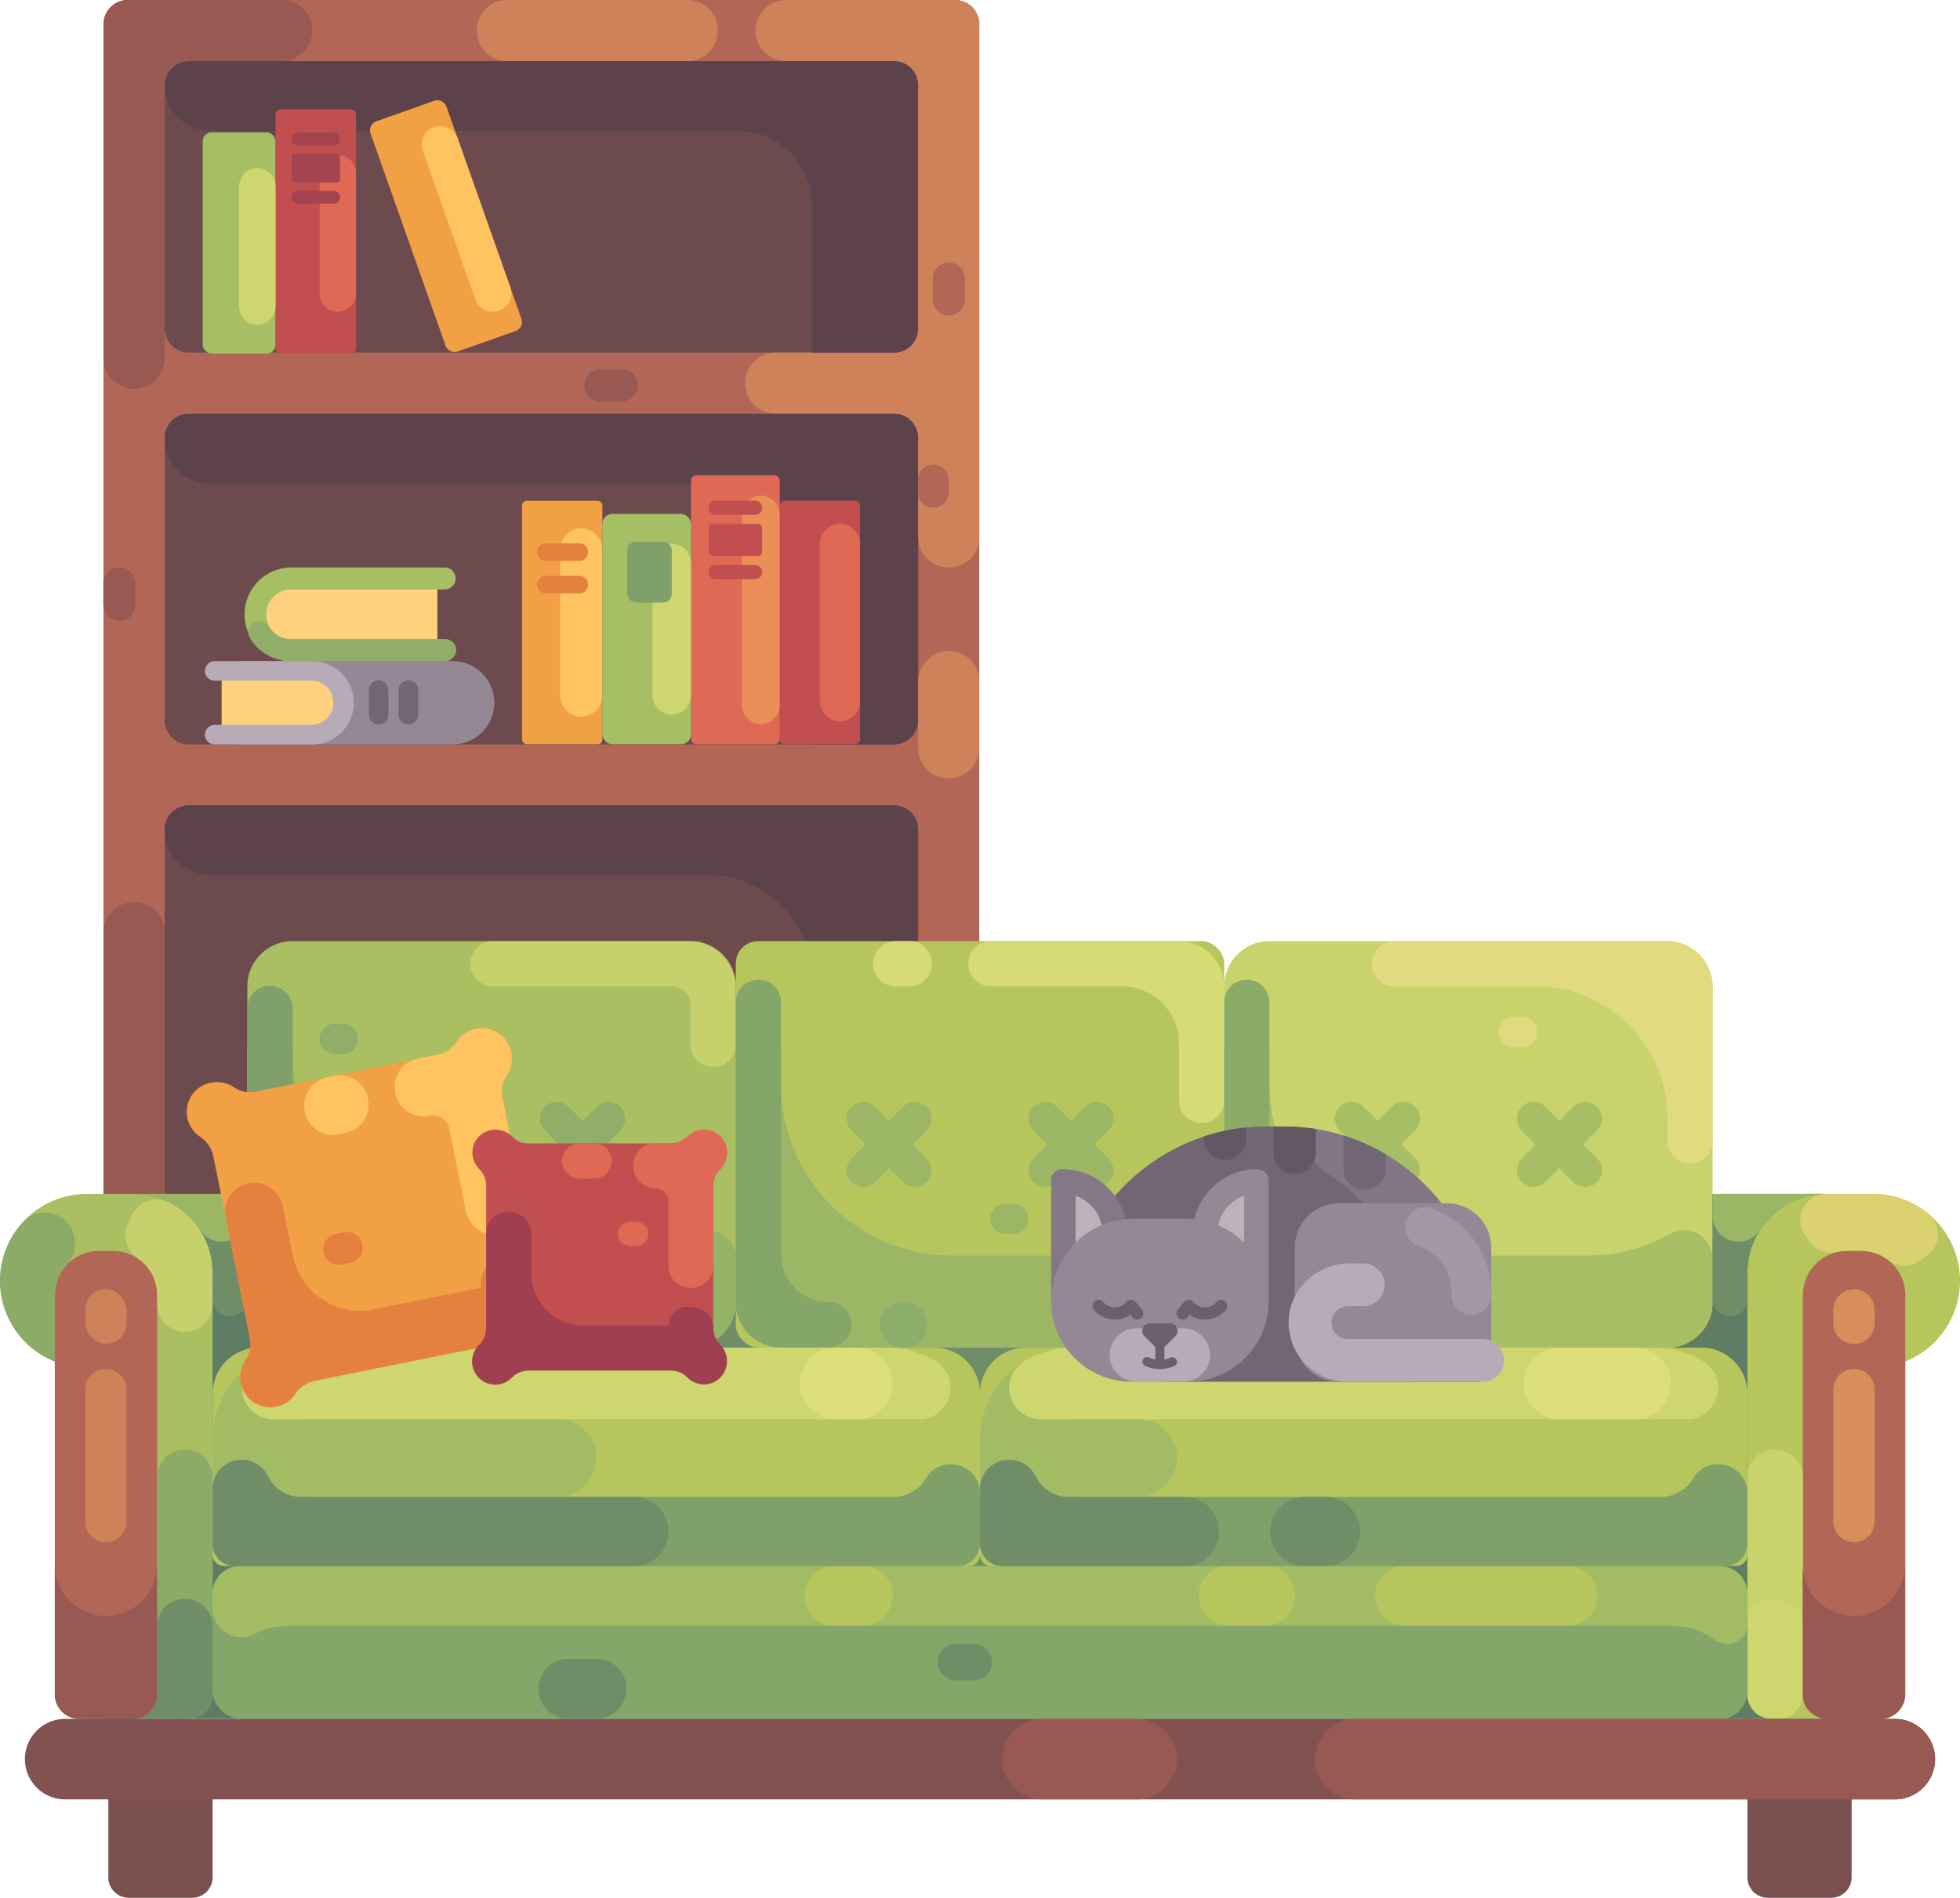 <svg id="Layer_1" data-name="Layer 1" xmlns="http://www.w3.org/2000/svg" viewBox="0 0 611.05 591.67"><title>sofa</title><rect x="43.68" y="10.92" width="250.58" height="382.37" style="fill:#6d4a4e"/><path d="M297.75,0H39.82a7.55,7.55,0,0,0-7.55,7.54V400.09a7.55,7.55,0,0,0,7.55,7.55H297.75a7.55,7.55,0,0,0,7.55-7.55V7.55A7.55,7.55,0,0,0,297.75,0ZM51.34,381V258.68a7.54,7.54,0,0,1,7.55-7.54H278.7a7.54,7.54,0,0,1,7.54,7.54V381a7.55,7.55,0,0,1-7.54,7.55H58.89A7.55,7.55,0,0,1,51.34,381Zm0-156.5v-88A7.55,7.55,0,0,1,58.89,129H278.7a7.55,7.55,0,0,1,7.54,7.55v88a7.55,7.55,0,0,1-7.54,7.55H58.89A7.55,7.55,0,0,1,51.34,224.53Zm0-122.14V26.61a7.54,7.54,0,0,1,7.55-7.54H278.7a7.54,7.54,0,0,1,7.54,7.54v75.78a7.55,7.55,0,0,1-7.54,7.54H58.89A7.55,7.55,0,0,1,51.34,102.39Z" style="fill:#b26655"/><path d="M159.48,388.58H58.89A7.55,7.55,0,0,1,51.34,381V290.74a9.42,9.42,0,0,0-8.88-9.43h-.19a9.48,9.48,0,0,0-10,9.43V400.09a7.55,7.55,0,0,0,7.55,7.55H159A89.3,89.3,0,0,0,159.48,388.58Z" style="fill:#975952"/><path d="M297.75,0H258.57a52.59,52.59,0,0,1-.2,10.31,22.63,22.63,0,0,1-4.34,6.5,19.76,19.76,0,0,0-.93,2.25h25.6a7.54,7.54,0,0,1,7.54,7.54v75.78a7.55,7.55,0,0,1-7.54,7.54H241.83a9.53,9.53,0,0,0-9.24,11.85h0a9.53,9.53,0,0,0,9.24,7.21H278.7a7.55,7.55,0,0,1,7.54,7.55v30.94a9.45,9.45,0,0,0,8.9,9.42l.19,0a9.44,9.44,0,0,0,10-9.43V7.55A7.55,7.55,0,0,0,297.75,0Z" style="fill:#cf815a"/><path d="M278.7,129H58.88a7.56,7.56,0,0,0-7.54,7.53,14.18,14.18,0,0,0,14.18,14.18H220.71a32.37,32.37,0,0,1,32.37,32.37v49h25.61a7.55,7.55,0,0,0,7.55-7.55v-88A7.54,7.54,0,0,0,278.7,129Z" style="fill:#5c424b"/><path d="M278.7,251.07H58.88a7.57,7.57,0,0,0-7.54,7.54,14.18,14.18,0,0,0,14.18,14.18H220.71a32.37,32.37,0,0,1,32.37,32.37v49h25.61a7.55,7.55,0,0,0,7.55-7.55v-88A7.55,7.55,0,0,0,278.7,251.07Z" style="fill:#5c424b"/><path d="M278.7,19.07H58.89a7.55,7.55,0,0,0-7.55,7.51A14.18,14.18,0,0,0,65.52,40.79H230.09a23,23,0,0,1,23,23v46.15H278.7a7.54,7.54,0,0,0,7.54-7.55V26.6A7.54,7.54,0,0,0,278.7,19.07Z" style="fill:#5c424b"/><rect x="63.19" y="41.28" width="22.73" height="68.95" rx="2.75" ry="2.75" style="fill:#a6be64"/><rect x="85.92" y="34.09" width="25.1" height="76.13" rx="1.51" ry="1.51" transform="translate(196.93 144.32) rotate(180)" style="fill:#c14f4f"/><path d="M142.76,109.56l17.94-6.34a3,3,0,0,0,1.85-3.87L139.2,33.29a3,3,0,0,0-3.87-1.85l-17.94,6.35a3,3,0,0,0-1.85,3.87l23.35,66.05A3,3,0,0,0,142.76,109.56Z" style="fill:#f1a043"/><path d="M155.56,96.85h0a5.74,5.74,0,0,0,3.51-7.34L142.68,43.13a5.77,5.77,0,0,0-7.34-3.51h0A5.76,5.76,0,0,0,131.83,47l16.39,46.38A5.75,5.75,0,0,0,155.56,96.85Z" style="fill:#ffc35f"/><path d="M80.24,101.25h0a5.69,5.69,0,0,0,5.68-5.69V58.07a5.69,5.69,0,0,0-5.68-5.69h0a5.69,5.69,0,0,0-5.69,5.69V95.56A5.69,5.69,0,0,0,80.24,101.25Z" style="fill:#ced66e"/><path d="M105.33,97.2h0A5.69,5.69,0,0,0,111,91.52V54a5.68,5.68,0,0,0-5.69-5.68h0A5.68,5.68,0,0,0,99.65,54v37.5A5.69,5.69,0,0,0,105.33,97.2Z" style="fill:#e06955"/><path d="M92.89,45.29H104a2,2,0,0,0,2-2h0a2,2,0,0,0-2-2H92.89a2,2,0,0,0-2,2h0A2,2,0,0,0,92.89,45.29Z" style="fill:#a34550"/><path d="M92.89,63.49H104a2,2,0,0,0,2-2h0a2,2,0,0,0-2-2H92.89a2,2,0,0,0-2,2h0A2,2,0,0,0,92.89,63.49Z" style="fill:#a34550"/><rect x="90.89" y="47.87" width="15.16" height="9.03" rx="1.06" ry="1.06" transform="translate(196.93 104.77) rotate(180)" style="fill:#a34550"/><rect x="243.09" y="156.09" width="25.04" height="75.95" rx="1.5" ry="1.5" style="fill:#c14f4f"/><path d="M261.87,224.84h0a6.26,6.26,0,0,1-6.26-6.26v-49a6.26,6.26,0,0,1,6.26-6.26h0a6.26,6.26,0,0,1,6.26,6.26v49A6.26,6.26,0,0,1,261.87,224.84Z" style="fill:#e06955"/><rect x="215.44" y="148.18" width="27.65" height="83.86" rx="1.66" ry="1.66" style="fill:#e06955"/><path d="M237.22,225.72h0a5.87,5.87,0,0,1-5.87-5.87V160.38a5.87,5.87,0,0,1,5.87-5.87h0a5.87,5.87,0,0,1,5.87,5.87v59.47A5.87,5.87,0,0,1,237.22,225.72Z" style="fill:#eb8e57"/><path d="M235.4,160.51H223.13a2.21,2.21,0,0,1-2.21-2.21h0a2.21,2.21,0,0,1,2.21-2.21H235.4a2.21,2.21,0,0,1,2.21,2.21h0A2.21,2.21,0,0,1,235.4,160.51Z" style="fill:#c14f4f"/><path d="M235.4,180.57H223.13a2.21,2.21,0,0,1-2.21-2.21h0a2.21,2.21,0,0,1,2.21-2.21H235.4a2.21,2.21,0,0,1,2.21,2.21h0A2.21,2.21,0,0,1,235.4,180.57Z" style="fill:#c14f4f"/><rect x="220.92" y="163.35" width="16.7" height="9.95" rx="1.17" ry="1.17" style="fill:#c14f4f"/><rect x="162.75" y="156.09" width="25.04" height="75.95" rx="1.5" ry="1.5" transform="translate(350.55 388.14) rotate(180)" style="fill:#f1a043"/><path d="M181.22,223.41h0a6.58,6.58,0,0,0,6.57-6.58V171.31a6.58,6.58,0,0,0-6.57-6.58h0a6.58,6.58,0,0,0-6.58,6.58v45.52A6.58,6.58,0,0,0,181.22,223.41Z" style="fill:#ffc35f"/><rect x="187.79" y="160.23" width="27.65" height="71.81" rx="3.09" ry="3.09" style="fill:#a6be64"/><path d="M209.44,222.8h0a6,6,0,0,0,6-6V175.48a6,6,0,0,0-6-6h0a6,6,0,0,0-6,6V216.8A6,6,0,0,0,209.44,222.8Z" style="fill:#ced66e"/><rect x="195.54" y="168.86" width="13.9" height="19" rx="2.73" ry="2.73" style="fill:#7fa069"/><path d="M180.61,174.89H170.17a2.74,2.74,0,0,1-2.74-2.74h0a2.74,2.74,0,0,1,2.74-2.74h10.44a2.74,2.74,0,0,1,2.74,2.74h0A2.74,2.74,0,0,1,180.61,174.89Z" style="fill:#e4813f"/><path d="M180.61,185H170.17a2.74,2.74,0,0,1-2.74-2.74h0a2.74,2.74,0,0,1,2.74-2.74h10.44a2.74,2.74,0,0,1,2.74,2.74h0A2.74,2.74,0,0,1,180.61,185Z" style="fill:#e4813f"/><path d="M223.78,9.53h0a9.54,9.54,0,0,1-9.53,9.54H158.19a9.54,9.54,0,0,1-9.54-9.54h0A9.54,9.54,0,0,1,158.19,0h56.06A9.53,9.53,0,0,1,223.78,9.53Z" style="fill:#cf815a"/><path d="M274,9.53h0a9.54,9.54,0,0,1-9.54,9.54H245.06a9.54,9.54,0,0,1-9.53-9.54h0A9.53,9.53,0,0,1,245.06,0h19.41A9.54,9.54,0,0,1,274,9.53Z" style="fill:#cf815a"/><path d="M295.47,202.93a9.8,9.8,0,0,0-9.24,9.93v20.28a9.54,9.54,0,0,0,9.54,9.53h0a9.53,9.53,0,0,0,9.53-9.53V212.46A9.54,9.54,0,0,0,295.47,202.93Z" style="fill:#cf815a"/><path d="M32.27,7.55V111.7a9.53,9.53,0,0,0,9.53,9.53h0a9.53,9.53,0,0,0,9.53-9.53V26.61a7.54,7.54,0,0,1,7.55-7.54H87.81a9.53,9.53,0,0,0,9.52-9.53h0A9.52,9.52,0,0,0,87.81,0h-48A7.55,7.55,0,0,0,32.27,7.55Z" style="fill:#975952"/><path d="M193.82,125.15h-6.59a5,5,0,0,1-5-5h0a5,5,0,0,1,5-5h6.59a5,5,0,0,1,5,5h0A5,5,0,0,1,193.82,125.15Z" style="fill:#975952"/><path d="M42.2,181.9v6.59a5,5,0,0,1-5,5h0a5,5,0,0,1-5-5V181.9a5,5,0,0,1,5-5h0A5,5,0,0,1,42.2,181.9Z" style="fill:#975952"/><path d="M290.8,93.42V86.83a5,5,0,0,1,5-5h0a5,5,0,0,1,5,5v6.59a5,5,0,0,1-5,5h0A5,5,0,0,1,290.8,93.42Z" style="fill:#b26655"/><path d="M286.24,153.54v-4A4.76,4.76,0,0,1,291,144.8h0a4.77,4.77,0,0,1,4.77,4.76v4A4.77,4.77,0,0,1,291,158.3h0A4.76,4.76,0,0,1,286.24,153.54Z" style="fill:#b26655"/><path d="M141.1,232.1H74.37v-26H141.1a13,13,0,0,1,13,13h0A13,13,0,0,1,141.1,232.1Z" style="fill:#948895"/><path d="M69.1,209.17H97.3a9.94,9.94,0,0,1,9.94,9.94h0a10,10,0,0,1-9.94,9.95H69.1Z" style="fill:#ffd07d"/><path d="M97.3,232.1H66.93a3,3,0,1,1,0-6.09H97.3a6.9,6.9,0,0,0,0-13.79H66.93a3.05,3.05,0,0,1,0-6.1H97.3a13,13,0,1,1,0,26Z" style="fill:#b6abb6"/><path d="M118,225.87a3,3,0,0,1-3-3.05v-7.68a3.05,3.05,0,0,1,6.1,0v7.68A3,3,0,0,1,118,225.87Z" style="fill:#726574"/><path d="M127.27,225.87a3,3,0,0,1-3-3.05v-7.68a3.05,3.05,0,0,1,6.1,0v7.68A3,3,0,0,1,127.27,225.87Z" style="fill:#726574"/><path d="M136.36,180.36H90.47A11.17,11.17,0,0,0,79.3,191.53h0A11.17,11.17,0,0,0,90.47,202.7h45.89Z" style="fill:#ffd07d"/><path d="M90.47,206.12H138.8a3.43,3.43,0,0,0,0-6.85H90.47a7.75,7.75,0,0,1,0-15.49H138.8a3.43,3.43,0,0,0,0-6.85H90.47a14.6,14.6,0,0,0,0,29.19Z" style="fill:#a6be64"/><path d="M138.67,199.27H90.47a7.73,7.73,0,0,1-6.68-3.84A3.42,3.42,0,0,0,80,193.79h-.06a3.41,3.41,0,0,0-2.09,5,14.57,14.57,0,0,0,12.62,7.3H138.8a3.43,3.43,0,0,0,3.36-4.1A3.51,3.51,0,0,0,138.67,199.27Z" style="fill:#90ae67"/><path d="M40.15,548.43H59.91a6.37,6.37,0,0,1,6.37,6.37v36.87a0,0,0,0,1,0,0H33.78a0,0,0,0,1,0,0V554.8A6.37,6.37,0,0,1,40.15,548.43Z" transform="translate(100.06 1140.1) rotate(180)" style="fill:#7a504f"/><path d="M544.77,548.43h32.49a0,0,0,0,1,0,0V585.3a6.37,6.37,0,0,1-6.37,6.37H551.14a6.37,6.37,0,0,1-6.37-6.37V548.43A0,0,0,0,1,544.77,548.43Z" style="fill:#7a504f"/><rect x="33.04" y="372.36" width="544.87" height="163.52" style="fill:#5f7c65"/><rect x="183.38" y="367.9" width="244.18" height="162.75" style="fill:#6f8e67"/><rect x="77.11" y="293.42" width="152.27" height="126.74" rx="14.08" ry="14.08" style="fill:#aabf61"/><path d="M91.27,327.65a63.8,63.8,0,0,0,63.81,63.8H190.2a53,53,0,0,0,26-6.78,8.86,8.86,0,0,1,13.16,7.75v13.66a14.09,14.09,0,0,1-14.08,14.08H91.2a14.09,14.09,0,0,1-14.09-14.08V327.63a7,7,0,0,1,8-6.95l.13,0a7,7,0,0,1,6.06,6.95Z" style="fill:#95b366"/><path d="M138.17,410l-.07-.14a7,7,0,0,0-6.22-3.82h-9.73a31,31,0,0,1-30.95-31v-60.6a7,7,0,0,0-3.77-6.24h0a7,7,0,0,0-10.32,6.24v91.56A14.09,14.09,0,0,0,91.2,420.16H132A7,7,0,0,0,138.17,410Z" style="fill:#7fa069"/><g style="opacity:0.8"><path d="M209.66,307.5h-56a7,7,0,0,1-7-6.79v-.14a7,7,0,0,1,7-7.15H215.3a14.08,14.08,0,0,1,14.09,14.08v18.15a7,7,0,0,1-6.21,6.93H223a7,7,0,0,1-7.74-6.93V313.14A5.64,5.64,0,0,0,209.66,307.5Z" style="fill:#ced66e"/></g><path d="M24.73,535.88H58.64a7.64,7.64,0,0,0,7.64-7.64V396.83a24.59,24.59,0,0,0-24.59-24.6h0a24.59,24.59,0,0,0-24.59,24.6V528.24A7.64,7.64,0,0,0,24.73,535.88Z" style="fill:#aabf61"/><rect x="26.35" y="519.81" width="30.68" height="16.07" style="fill:#6f8e67"/><path d="M0,399.32H0a27.09,27.09,0,0,1,27.08-27.09H39.2a27.08,27.08,0,0,1,27.08,27.09h0A27.08,27.08,0,0,1,39.2,426.4H27.08A27.09,27.09,0,0,1,0,399.32Z" style="fill:#aabf61"/><path d="M24.73,535.88H41.35A7.64,7.64,0,0,0,49,528.24V403.74A13.78,13.78,0,0,0,35.22,390H30.86a13.77,13.77,0,0,0-13.77,13.77v124.5A7.64,7.64,0,0,0,24.73,535.88Z" style="fill:#b26655"/><g style="opacity:0.8"><path d="M0,399.32a27.07,27.07,0,0,0,17.09,25.16V403.73a13.67,13.67,0,0,1,3.79-9.47,9.64,9.64,0,0,0,2.27-8.72c0-.06,0-.13,0-.19A9.33,9.33,0,0,0,7.18,381,26.94,26.94,0,0,0,0,399.32Z" style="fill:#84a669"/></g><path d="M33,503.82h0a16,16,0,0,0,16-15.95v40.37a7.64,7.64,0,0,1-7.64,7.64H24.73a7.64,7.64,0,0,1-7.64-7.64V487.88A16,16,0,0,0,33,503.82Z" style="fill:#975952"/><g style="opacity:0.8"><path d="M66.28,460.49v67.75a7.64,7.64,0,0,1-7.64,7.64h-2A7.64,7.64,0,0,1,49,528.24v-67.7a8.55,8.55,0,0,1,6.24-8.24l.18-.05A8.56,8.56,0,0,1,66.28,460.49Z" style="fill:#84a669"/></g><path d="M33,480.83h0a6.42,6.42,0,0,0,6.42-6.42V433.2A6.43,6.43,0,0,0,33,426.78h0a6.42,6.42,0,0,0-6.42,6.42v41.21A6.41,6.41,0,0,0,33,480.83Z" style="fill:#cf815a"/><rect x="26.62" y="401.92" width="12.84" height="17.03" rx="6.42" ry="6.42" style="fill:#cf815a"/><g style="opacity:0.8"><path d="M66.28,396.83v9.74a8.66,8.66,0,0,1-7.06,8.56l-.22,0a8.66,8.66,0,0,1-10-8.62v-2.81a13.75,13.75,0,0,0-5.91-11.3,8.79,8.79,0,0,1-3.21-10.79c.37-.84.75-1.68,1.12-2.51a8.65,8.65,0,0,1,11.65-4.34A24.59,24.59,0,0,1,66.28,396.83Z" style="fill:#ced66e"/></g><path d="M66.28,506.9v21.34a7.64,7.64,0,0,1-7.64,7.64h-2A7.64,7.64,0,0,1,49,528.24V506.9a8.41,8.41,0,0,1,8.44-8.39h.28A8.43,8.43,0,0,1,66.28,506.9Z" style="fill:#6f8e67"/><path d="M40.44,372.26c.41,0,.83,0,1.25,0h0c-.42,0-.84,0-1.25,0Z" style="fill:#d98d5a"/><path d="M57.33,377.85c-.61-.5-1.24-1-1.89-1.42C56.09,376.87,56.72,377.35,57.33,377.85Z" style="fill:#b6c65d"/><path d="M50.14,373.72c-.75-.27-1.52-.51-2.31-.71C48.62,373.21,49.39,373.45,50.14,373.72Z" style="fill:#b6c65d"/><path d="M62.08,383.08a21.82,21.82,0,0,0-1.42-1.9A21.82,21.82,0,0,1,62.08,383.08Z" style="fill:#b6c65d"/><path d="M47.83,373a23,23,0,0,0-3.63-.65A23,23,0,0,1,47.83,373Z" style="fill:#b6c65d"/><path d="M54.44,375.79a26.45,26.45,0,0,0-3.18-1.63A26.45,26.45,0,0,1,54.44,375.79Z" style="fill:#b6c65d"/><path d="M41.69,372.23a23.31,23.31,0,0,1,2.51.13,23.31,23.31,0,0,0-2.51-.13Z" style="fill:#b6c65d"/><path d="M57.33,377.85a24.37,24.37,0,0,1,3.33,3.33A24.37,24.37,0,0,0,57.33,377.85Z" style="fill:#b6c65d"/><path d="M586.32,535.88H552.41a7.64,7.64,0,0,1-7.64-7.64V396.83a24.59,24.59,0,0,1,24.59-24.6h0a24.6,24.6,0,0,1,24.6,24.6V528.24A7.64,7.64,0,0,1,586.32,535.88Z" style="fill:#b6c65d"/><path d="M611.05,399.32h0A27.09,27.09,0,0,0,584,372.23H571.85a27.08,27.08,0,0,0-27.08,27.09h0a27.08,27.08,0,0,0,27.08,27.08H584A27.09,27.09,0,0,0,611.05,399.32Z" style="fill:#b6c65d"/><path d="M586.32,535.88H569.7a7.64,7.64,0,0,1-7.64-7.64V403.74A13.78,13.78,0,0,1,575.83,390h4.36A13.78,13.78,0,0,1,594,403.74v124.5A7.64,7.64,0,0,1,586.32,535.88Z" style="fill:#b26655"/><path d="M562.72,385.05a8.14,8.14,0,0,1,6.49-12.82h.15c.37,0,.73,0,1.1,0h.17c.41,0,.81,0,1.23,0H584a27,27,0,0,1,17.35,6.3,8.2,8.2,0,0,1-.76,13c-.71.49-1.4,1-2.08,1.49a8,8,0,0,1-9.85-.16,13.66,13.66,0,0,0-8.44-2.9h-4.36a13.67,13.67,0,0,0-3,.32,8.43,8.43,0,0,1-8.9-3.4Z" style="fill:#d9d26f"/><path d="M578,480.83h0a6.41,6.41,0,0,1-6.42-6.42V433.2a6.42,6.42,0,0,1,6.42-6.42h0a6.42,6.42,0,0,1,6.42,6.42v41.21A6.41,6.41,0,0,1,578,480.83Z" style="fill:#d98d5a"/><path d="M578,419h0a6.41,6.41,0,0,1-6.42-6.42v-4.19a6.41,6.41,0,0,1,6.42-6.42h0a6.41,6.41,0,0,1,6.42,6.42v4.19A6.41,6.41,0,0,1,578,419Z" style="fill:#d98d5a"/><g style="opacity:0.8"><path d="M544.77,460.49v67.75a7.64,7.64,0,0,0,7.64,7.64h2a7.64,7.64,0,0,0,7.64-7.64v-67.7a8.54,8.54,0,0,0-6.25-8.24l-.18-.05A8.55,8.55,0,0,0,544.77,460.49Z" style="fill:#ced66e"/></g><path d="M544.77,506.9v21.34a7.64,7.64,0,0,0,7.64,7.64h2a7.64,7.64,0,0,0,7.64-7.64V506.9a8.42,8.42,0,0,0-8.44-8.39h-.29A8.43,8.43,0,0,0,544.77,506.9Z" style="fill:#ced66e"/><path d="M570.61,372.26c-.41,0-.83,0-1.25,0h0c.42,0,.83,0,1.25,0Z" style="fill:#d98d5a"/><path d="M553.72,377.85c.6-.5,1.24-1,1.89-1.42C555,376.87,554.32,377.35,553.72,377.85Z" style="fill:#b6c65d"/><path d="M560.91,373.72c.75-.27,1.52-.51,2.31-.71C562.43,373.21,561.66,373.45,560.91,373.72Z" style="fill:#b6c65d"/><path d="M549,383.08c.44-.66.91-1.29,1.41-1.9C549.88,381.79,549.41,382.42,549,383.08Z" style="fill:#b6c65d"/><path d="M563.22,373a22.77,22.77,0,0,1,3.63-.65A22.77,22.77,0,0,0,563.22,373Z" style="fill:#b6c65d"/><path d="M556.61,375.79a25.73,25.73,0,0,1,3.18-1.63A25.73,25.73,0,0,0,556.61,375.79Z" style="fill:#b6c65d"/><path d="M569.36,372.23a23,23,0,0,0-2.51.13,23,23,0,0,1,2.51-.13Z" style="fill:#b6c65d"/><path d="M553.72,377.85a25,25,0,0,0-3.34,3.33A25,25,0,0,1,553.72,377.85Z" style="fill:#b6c65d"/><path d="M578,503.82h0a16,16,0,0,1-16-15.95v40.37a7.64,7.64,0,0,0,7.64,7.64h16.62a7.64,7.64,0,0,0,7.64-7.64V487.88A16,16,0,0,1,578,503.82Z" style="fill:#975952"/><rect x="229.39" y="293.42" width="152.27" height="126.74" rx="6.99" ry="6.99" transform="translate(611.05 713.57) rotate(180)" style="fill:#b6c65d"/><path d="M243.55,338.1a53.34,53.34,0,0,0,53.35,53.35h45.57a53,53,0,0,0,26-6.78,8.86,8.86,0,0,1,13.16,7.75v13.66a14.08,14.08,0,0,1-14.08,14.08H243.47a14.08,14.08,0,0,1-14.08-14.08V327.63a7,7,0,0,1,8-6.95l.14,0a7,7,0,0,1,6,6.95Z" style="fill:#9bb765"/><path d="M289,413h0a7.08,7.08,0,0,1-7.08,7.08h-.46a7.08,7.08,0,0,1-7.09-7.08h0a7.08,7.08,0,0,1,7.09-7.08h.46A7.08,7.08,0,0,1,289,413Z" style="fill:#8bae6a"/><path d="M367.58,343.15V325.37a17.87,17.87,0,0,0-17.87-17.87H308.83a7,7,0,0,1-6.93-7.59v-.15a7,7,0,0,1,6.95-6.34h58.72a14.08,14.08,0,0,1,14.08,14.08v35.64a7,7,0,0,1-6.77,7h-.15A7,7,0,0,1,367.58,343.15Z" style="fill:#d6db74"/><path d="M283.58,307.5H279.2a7,7,0,0,1-7-7.44,1.79,1.79,0,0,0,0-.23,7,7,0,0,1,6.95-6.41h4.37a7,7,0,0,1,7,7v.15A7,7,0,0,1,283.58,307.5Z" style="fill:#d6db74"/><path d="M258.46,406h0a15,15,0,0,1-15-15V312.4a7,7,0,0,0-5.93-6.89l-.14,0a7,7,0,0,0-8,6.89V406a14.08,14.08,0,0,0,14.08,14.08h15a7,7,0,0,0,6.69-8.94l0-.13A7,7,0,0,0,258.46,406Z" style="fill:#84a669"/><rect x="381.66" y="293.42" width="152.27" height="126.74" rx="14.08" ry="14.08" style="fill:#c9d36b"/><path d="M478.65,307.5h-44a7,7,0,0,1-6.76-5.27l0-.14a7,7,0,0,1,6.76-8.67h85.21a14.08,14.08,0,0,1,14.08,14.08v48.28a7,7,0,0,1-7.59,6.94h-.14a7,7,0,0,1-6.35-6.94V348.7A41.19,41.19,0,0,0,478.65,307.5Z" style="fill:#e1da80"/><path d="M395.82,338.1a53.35,53.35,0,0,0,53.35,53.35h45.57a53,53,0,0,0,26-6.78,8.85,8.85,0,0,1,13.15,7.75v13.66a14.08,14.08,0,0,1-14.08,14.08H395.74a14.09,14.09,0,0,1-14.08-14.08V327.63a7,7,0,0,1,8-6.95l.14,0a7,7,0,0,1,6,6.95Z" style="fill:#a6be64"/><path d="M410.73,406h0a15,15,0,0,1-15-15V312.4a7,7,0,0,0-5.92-6.89l-.15,0a7,7,0,0,0-8,6.89V406a14.08,14.08,0,0,0,14.08,14.08h15a7,7,0,0,0,6.69-8.94l0-.13A7,7,0,0,0,410.73,406Z" style="fill:#8aaa68"/><rect x="66.28" y="488.23" width="478.49" height="47.65" rx="8.59" ry="8.59" style="fill:#84a669"/><path d="M544.77,496.82a8.6,8.6,0,0,0-8.6-8.59H74.87a8.6,8.6,0,0,0-8.59,8.59v4.7A8.81,8.81,0,0,0,70.34,509l.08.05a9,9,0,0,0,9,.37,23.62,23.62,0,0,1,10.71-2.55H520.94a23.62,23.62,0,0,1,13.79,4.42,6.34,6.34,0,0,0,6.77.47l.1-.06a6.17,6.17,0,0,0,3.17-5.4Z" style="fill:#a2bc63"/><path d="M497.75,495.62c0,.14.05.28.08.41a9.11,9.11,0,0,1-8.93,10.79h-51a9.14,9.14,0,0,1-9-7.63l0-.21a9.1,9.1,0,0,1,8.93-10.75h51A9.08,9.08,0,0,1,497.75,495.62Z" style="fill:#b6c65d"/><path d="M260.2,488.23h8.86a9.22,9.22,0,0,1,9,7.17c0,.07,0,.13,0,.2a9.19,9.19,0,0,1-9,11.22h-9a9.19,9.19,0,0,1-8.74-12.05l.08-.24A9.2,9.2,0,0,1,260.2,488.23Z" style="fill:#b6c65d"/><path d="M177.2,517.19h8.85a9.24,9.24,0,0,1,9,7.17c0,.07,0,.13,0,.2a9.19,9.19,0,0,1-9,11.22h-9a9.19,9.19,0,0,1-8.74-12l.08-.24A9.19,9.19,0,0,1,177.2,517.19Z" style="fill:#6f8e67"/><path d="M298.1,512.47h5.47a5.69,5.69,0,0,1,5.53,4.43l0,.12a5.66,5.66,0,0,1-5.54,6.91h-5.52a5.66,5.66,0,0,1-5.39-7.43s0-.09,0-.14A5.68,5.68,0,0,1,298.1,512.47Z" style="fill:#6f8e67"/><path d="M403.62,499l0,.18a9.14,9.14,0,0,1-9,7.66H382.79a9.08,9.08,0,0,1-9.06-8.56l0-.43a9.06,9.06,0,0,1,9.06-9.6H394.7A9.11,9.11,0,0,1,403.62,499Z" style="fill:#b6c65d"/><path d="M309,420.16H541.28a3.49,3.49,0,0,1,3.49,3.49v50.29a14.29,14.29,0,0,1-14.29,14.29H319.82a14.29,14.29,0,0,1-14.29-14.29V423.64A3.49,3.49,0,0,1,309,420.16Z" transform="translate(850.29 908.39) rotate(180)" style="fill:#b6c65d"/><path d="M334.32,420.16h38A28.79,28.79,0,0,0,343.48,449v32.26a7,7,0,0,0,7,7h-38a7,7,0,0,1-7-7V449A28.8,28.8,0,0,1,334.32,420.16Z" style="fill:#a2bc63"/><path d="M314.77,455.14H315a9,9,0,0,1,7.76,5,11.45,11.45,0,0,0,10.15,6.57H518c3.52,0,8-2.39,9.68-5.47a9,9,0,0,1,8.43-4.71h.18a9,9,0,0,1,8.47,9v15.74a7,7,0,0,1-7,7H312.55a7,7,0,0,1-7-7V464.13A9,9,0,0,1,314.77,455.14Z" style="fill:#7fa069"/><path d="M406.66,466.67h6.61a10.71,10.71,0,0,1,10.43,8.41l.05.21a10.66,10.66,0,0,1-10.43,12.94h-6.64a10.67,10.67,0,0,1-10.61-9.5l0-.22A10.69,10.69,0,0,1,406.66,466.67Z" style="fill:#6f8e67"/><path d="M314.77,455.14H315a9,9,0,0,1,7.76,5,11.45,11.45,0,0,0,10.15,6.57h36.48a10.66,10.66,0,0,1,10.55,9.07l0,.21a10.67,10.67,0,0,1-10.55,12.28H312.55a7,7,0,0,1-7-7V464.13A9,9,0,0,1,314.77,455.14Z" style="fill:#6f8e67"/><path d="M324.5,442.49c-9.83,0-13.59-12.95-5.22-18.1a28.73,28.73,0,0,1,15-4.23H516a28.73,28.73,0,0,1,15,4.23c8.37,5.15,4.61,18.1-5.22,18.1Z" style="fill:#ced66e"/><path d="M354.83,466.67H337.42a12.09,12.09,0,0,1-12.09-12.09h0a12.09,12.09,0,0,1,12.09-12.09h17.41a12.09,12.09,0,0,1,12.1,12.09h0A12.09,12.09,0,0,1,354.83,466.67Z" style="fill:#a2bc63"/><path d="M69.77,420.16H302a3.49,3.49,0,0,1,3.49,3.49v50.29a14.29,14.29,0,0,1-14.29,14.29H80.57a14.29,14.29,0,0,1-14.29-14.29V423.64a3.49,3.49,0,0,1,3.49-3.49Z" transform="translate(371.81 908.39) rotate(180)" style="fill:#b6c65d"/><path d="M95.08,420.16h38A28.79,28.79,0,0,0,104.24,449v32.26a7,7,0,0,0,7,7h-38a7,7,0,0,1-7-7V449A28.79,28.79,0,0,1,95.08,420.16Z" style="fill:#a2bc63"/><path d="M75.53,455.14h.18a9,9,0,0,1,7.77,5,11.45,11.45,0,0,0,10.15,6.57H278.77c3.51,0,8-2.39,9.68-5.47a9,9,0,0,1,8.43-4.71h.18a9,9,0,0,1,8.46,9v15.74a7,7,0,0,1-7,7H73.3a7,7,0,0,1-7-7V464.13A9,9,0,0,1,75.53,455.14Z" style="fill:#7fa069"/><path d="M75.53,455.14h.18a9,9,0,0,1,7.77,5,11.45,11.45,0,0,0,10.15,6.57h104a10.63,10.63,0,0,1,9.45,5.59c.07.12.13.25.2.38a10.77,10.77,0,0,1-9.66,15.59H73.3a7,7,0,0,1-7-7V464.13A9,9,0,0,1,75.53,455.14Z" style="fill:#6f8e67"/><path d="M85.26,442.49c-9.83,0-13.59-12.95-5.22-18.1a28.7,28.7,0,0,1,15-4.23H276.73a28.67,28.67,0,0,1,15,4.23c8.38,5.15,4.62,18.1-5.21,18.1Z" style="fill:#ced66e"/><path d="M173.81,466.67H98.18a12.09,12.09,0,0,1-12.1-12.09h0a12.09,12.09,0,0,1,12.1-12.09h75.63a12.09,12.09,0,0,1,12.09,12.09h0A12.09,12.09,0,0,1,173.81,466.67Z" style="fill:#a2bc63"/><path d="M486.26,442.49H509.7a11.16,11.16,0,0,0,11.16-11.17h0a11.16,11.16,0,0,0-11.16-11.17H486.26a11.17,11.17,0,0,0-11.16,11.17h0A11.17,11.17,0,0,0,486.26,442.49Z" style="fill:#dcdf78"/><path d="M260.51,442.49h6.63a11.17,11.17,0,0,0,11.17-11.17h0a11.17,11.17,0,0,0-11.17-11.17h-6.63a11.17,11.17,0,0,0-11.17,11.17h0A11.17,11.17,0,0,0,260.51,442.49Z" style="fill:#dcdf78"/><path d="M77.11,372.23V405a5.42,5.42,0,0,1-5.42,5.42h0A5.42,5.42,0,0,1,66.28,405v-8.19a24.61,24.61,0,0,0-24.59-24.6Z" style="fill:#6f8e67"/><path d="M41.69,372.23a24.57,24.57,0,0,1,20.63,11.21,8,8,0,0,0,6.74,3.68h0a8.05,8.05,0,0,0,8-8.05v-6.84Z" style="fill:#9bb765"/><path d="M533.94,372.23V405a5.42,5.42,0,0,0,5.42,5.42h0a5.42,5.42,0,0,0,5.41-5.42v-8.19a24.58,24.58,0,0,1,24.59-24.6Z" style="fill:#6f8e67"/><path d="M569.36,372.23a24.57,24.57,0,0,0-20.63,11.21,8.05,8.05,0,0,1-6.75,3.68h0a8,8,0,0,1-8-8.05v-6.84Z" style="fill:#9bb765"/><path d="M474.45,368.5h0a5.22,5.22,0,0,1,0-7.37l16.06-16.06a5.22,5.22,0,0,1,7.37,0h0a5.2,5.2,0,0,1,0,7.37L481.82,368.5A5.2,5.2,0,0,1,474.45,368.5Z" style="fill:#a6be64"/><path d="M497.88,368.5h0a5.2,5.2,0,0,0,0-7.37l-16.06-16.06a5.22,5.22,0,0,0-7.37,0h0a5.22,5.22,0,0,0,0,7.37l16.06,16.06A5.2,5.2,0,0,0,497.88,368.5Z" style="fill:#a6be64"/><path d="M441.14,368.5h0a5.2,5.2,0,0,0,0-7.37l-16.06-16.06a5.21,5.21,0,0,0-7.36,0h0a5.2,5.2,0,0,0,0,7.37l16.06,16.06A5.19,5.19,0,0,0,441.14,368.5Z" style="fill:#a6be64"/><path d="M417.72,368.5h0a5.2,5.2,0,0,1,0-7.37l16.06-16.06a5.21,5.21,0,0,1,7.36,0h0a5.2,5.2,0,0,1,0,7.37L425.08,368.5A5.19,5.19,0,0,1,417.72,368.5Z" style="fill:#a6be64"/><path d="M322.18,368.5h0a5.2,5.2,0,0,1,0-7.37l16.06-16.06a5.22,5.22,0,0,1,7.37,0h0a5.22,5.22,0,0,1,0,7.37L329.55,368.5A5.2,5.2,0,0,1,322.18,368.5Z" style="fill:#9bb765"/><path d="M345.61,368.5h0a5.22,5.22,0,0,0,0-7.37l-16.06-16.06a5.22,5.22,0,0,0-7.37,0h0a5.2,5.2,0,0,0,0,7.37l16.06,16.06A5.2,5.2,0,0,0,345.61,368.5Z" style="fill:#9bb765"/><path d="M288.87,368.5h0a5.2,5.2,0,0,0,0-7.37l-16.06-16.06a5.22,5.22,0,0,0-7.37,0h0a5.22,5.22,0,0,0,0,7.37L281.5,368.5A5.2,5.2,0,0,0,288.87,368.5Z" style="fill:#9bb765"/><path d="M265.44,368.5h0a5.22,5.22,0,0,1,0-7.37l16.06-16.06a5.22,5.22,0,0,1,7.37,0h0a5.2,5.2,0,0,1,0,7.37L272.81,368.5A5.2,5.2,0,0,1,265.44,368.5Z" style="fill:#9bb765"/><path d="M169.9,368.5h0a5.22,5.22,0,0,1,0-7.37L186,345.07a5.22,5.22,0,0,1,7.37,0h0a5.2,5.2,0,0,1,0,7.37L177.27,368.5A5.2,5.2,0,0,1,169.9,368.5Z" style="fill:#90ae67"/><path d="M193.33,368.5h0a5.2,5.2,0,0,0,0-7.37l-16.06-16.06a5.22,5.22,0,0,0-7.37,0h0a5.22,5.22,0,0,0,0,7.37L186,368.5A5.2,5.2,0,0,0,193.33,368.5Z" style="fill:#90ae67"/><path d="M136.6,368.5h0a5.22,5.22,0,0,0,0-7.37l-16.06-16.06a5.22,5.22,0,0,0-7.37,0h0a5.2,5.2,0,0,0,0,7.37l16.06,16.06A5.2,5.2,0,0,0,136.6,368.5Z" style="fill:#90ae67"/><path d="M113.17,368.5h0a5.2,5.2,0,0,1,0-7.37l16.06-16.06a5.22,5.22,0,0,1,7.37,0h0a5.22,5.22,0,0,1,0,7.37L120.54,368.5A5.2,5.2,0,0,1,113.17,368.5Z" style="fill:#90ae67"/><path d="M20.31,561H590.74a12.54,12.54,0,0,0,12.54-12.55h0a12.54,12.54,0,0,0-12.54-12.55H20.31A12.55,12.55,0,0,0,7.76,548.43h0A12.55,12.55,0,0,0,20.31,561Z" style="fill:#815250"/><path d="M422.54,561h168.2a12.54,12.54,0,0,0,12.54-12.55h0a12.54,12.54,0,0,0-12.54-12.55H422.54A12.54,12.54,0,0,0,410,548.43h0A12.54,12.54,0,0,0,422.54,561Z" style="fill:#975952"/><path d="M325,561h29.35a12.55,12.55,0,0,0,12.55-12.55h0a12.55,12.55,0,0,0-12.55-12.55H325a12.54,12.54,0,0,0-12.54,12.55h0A12.54,12.54,0,0,0,325,561Z" style="fill:#975952"/><path d="M363.5,430.79l-30.68-24a62.39,62.39,0,0,1,62-55.56h5.39a62.39,62.39,0,0,1,62.39,62.39V419a62.15,62.15,0,0,1-1.13,11.81Z" style="fill:#726574"/><path d="M408.42,351.74v5.1a10.35,10.35,0,0,0,4.91,8.76,58,58,0,0,1,27.19,49.17v5a58.53,58.53,0,0,1-1,11h22A62.15,62.15,0,0,0,462.61,419v-5.4A62.39,62.39,0,0,0,408.42,351.74Z" style="fill:#837684"/><path d="M331.51,403.79v-35.5a16.42,16.42,0,0,1,16.06,16.4v19.1Z" style="fill:#bcb2bc"/><path d="M335.32,372.8a12.61,12.61,0,0,1,8.44,11.89V400h-8.44V372.8Zm-4.15-8.32A3.48,3.48,0,0,0,327.7,368v37.52a2.13,2.13,0,0,0,2.14,2.13h21.54V384.69a20.21,20.21,0,0,0-20.21-20.21Z" style="fill:#847886"/><path d="M375.63,403.79v-19.1a16.42,16.42,0,0,1,16.06-16.4v35.5Z" style="fill:#bcb2bc"/><path d="M387.88,372.8V400h-8.44v-15.3a12.61,12.61,0,0,1,8.44-11.89Zm4.14-8.32a20.2,20.2,0,0,0-20.2,20.21V407.6h21.54a2.13,2.13,0,0,0,2.14-2.13V368a3.48,3.48,0,0,0-3.48-3.47Z" style="fill:#948895"/><path d="M353.39,380h16.42A25.69,25.69,0,0,1,395.5,405.7h0a25.09,25.09,0,0,1-25.1,25.09H352.79A25.09,25.09,0,0,1,327.7,405.7h0A25.69,25.69,0,0,1,353.39,380Z" style="fill:#948895"/><path d="M354.53,411.41a1.91,1.91,0,0,1-1.48-.69l-.67-.82a8.48,8.48,0,0,1-11.33-1.52,1.9,1.9,0,0,1,2.91-2.45,4.68,4.68,0,0,0,7.17,0,1.88,1.88,0,0,1,1.47-.68,1.91,1.91,0,0,1,1.46.69L356,408.3a1.91,1.91,0,0,1-.27,2.68A1.88,1.88,0,0,1,354.53,411.41Z" style="fill:#6c5e6d"/><path d="M368.67,411.41a1.93,1.93,0,0,1-1.21-.43,1.9,1.9,0,0,1-.26-2.68l1.93-2.36a1.93,1.93,0,0,1,1.47-.69h0a1.89,1.89,0,0,1,1.45.68,4.69,4.69,0,0,0,7.18,0,1.9,1.9,0,1,1,2.91,2.45,8.48,8.48,0,0,1-11.33,1.52l-.68.82A1.88,1.88,0,0,1,368.67,411.41Z" style="fill:#6c5e6d"/><path d="M354.27,414.13h14.66a8.31,8.31,0,0,1,8.31,8.31h0a8.31,8.31,0,0,1-8.31,8.31H354.27a8.32,8.32,0,0,1-8.32-8.31h0A8.32,8.32,0,0,1,354.27,414.13Z" style="fill:#b6abb6"/><path d="M361.6,426.25a1.43,1.43,0,0,1-1.43-1.43v-8.63a1.43,1.43,0,1,1,2.86,0v8.63A1.43,1.43,0,0,1,361.6,426.25Z" style="fill:#6c5e6d"/><path d="M361.6,426.82a11.21,11.21,0,0,1-4.48-.93,1.43,1.43,0,1,1,1.13-2.62,8.41,8.41,0,0,0,6.69,0,1.43,1.43,0,0,1,1.15,2.62A11.08,11.08,0,0,1,361.6,426.82Z" style="fill:#6c5e6d"/><path d="M359.44,419.26l-2.63-2.63a2.37,2.37,0,0,1,1.68-4.05h6.22a2.37,2.37,0,0,1,1.68,4.05l-2.63,2.63A3.06,3.06,0,0,1,359.44,419.26Z" style="fill:#6c5e6d"/><path d="M408.34,375.16h42.77A13.81,13.81,0,0,1,464.91,389v28a13.81,13.81,0,0,1-13.81,13.81H417.46A13.81,13.81,0,0,1,403.65,417V379.85a4.69,4.69,0,0,1,4.69-4.69Z" transform="translate(868.56 805.95) rotate(180)" style="fill:#948895"/><path d="M438.15,382.59a6.14,6.14,0,0,0,4.07,5.83A15.44,15.44,0,0,1,452.55,403v.79a6.12,6.12,0,0,0,6.4,6.11h.13a6.1,6.1,0,0,0,5.83-6.11V403a27.81,27.81,0,0,0-18.57-26.23,6.12,6.12,0,0,0-8.19,5.7Z" style="fill:#a497a4"/><path d="M401.78,411.11A18.46,18.46,0,0,0,420.2,430.8h42.05a6.67,6.67,0,0,0,6.67-6.67h0a6.67,6.67,0,0,0-6.67-6.66H420.2a5.13,5.13,0,0,1-5-6.16,5.27,5.27,0,0,1,5.24-4.09H425a6.66,6.66,0,0,0,6.66-6.67h0a6.66,6.66,0,0,0-6.66-6.66h-4.17C411,393.89,402.42,401.3,401.78,411.11Z" style="fill:#b6abb6"/><path d="M418.83,354v10.11a6.58,6.58,0,1,0,13.15,0v-4.25A62.17,62.17,0,0,0,418.83,354Z" style="fill:#726574"/><path d="M397.07,351.2v8.51a6.58,6.58,0,0,0,13.15,0V352a63.45,63.45,0,0,0-10-.79Z" style="fill:#625763"/><path d="M375.32,354.32v1a6.58,6.58,0,0,0,13.15,0v-3.8A60,60,0,0,0,375.32,354.32Z" style="fill:#625763"/><path d="M168.05,398.78,156.61,342a8.71,8.71,0,0,1,1.28-6.55h0a9.61,9.61,0,0,0-1.49-12.61,9.36,9.36,0,0,0-13.87,1.93h0a9.65,9.65,0,0,1-6.14,4.13L79.62,340.35a8.68,8.68,0,0,1-6.54-1.28h0a9.62,9.62,0,0,0-12.61,1.49,9.35,9.35,0,0,0,1.93,13.87h0a9.66,9.66,0,0,1,4.12,6.14L77.89,417a9.66,9.66,0,0,1-1.42,7.25h0a9.36,9.36,0,0,0,2.61,13h0a9.34,9.34,0,0,0,13-2.62h0a9.7,9.7,0,0,1,6.14-4.12l56.39-11.37a9.66,9.66,0,0,1,7.26,1.43h0a9.36,9.36,0,0,0,13-2.62h0a9.35,9.35,0,0,0-2.61-13h0A9.68,9.68,0,0,1,168.05,398.78Z" style="fill:#f1a043"/><path d="M105.63,353.64l2.09-.42a9,9,0,0,0,6.83-11.4l0-.18a9,9,0,0,0-10.39-6.22l-2.07.41A9,9,0,0,0,95,346.38c0,.16.06.32.1.48A8.93,8.93,0,0,0,105.63,353.64Z" style="fill:#ffc35f"/><path d="M150.06,401.45h0l-33.63,6.78a21.34,21.34,0,0,1-25.13-16.7l-3.12-15.48a9.06,9.06,0,0,0-9.4-7.25h-.13a9,9,0,0,0-8.3,10.76l7.53,37.34a9.34,9.34,0,0,1-1.32,7.16,9.35,9.35,0,1,0,15.56,10.37,9.48,9.48,0,0,1,6.17-4l56.18-11.33a9.54,9.54,0,0,1,7.24,1.32,9.36,9.36,0,0,0,13.2-2.7c2.75-4.35,1.18-10-3-13a9.72,9.72,0,0,1-3.85-6h0a8.35,8.35,0,0,0-8.46-6.69l-2,.05A7.77,7.77,0,0,0,150.06,401.45Z" style="fill:#e4813f"/><path d="M140.11,352.11l5.15,25.56a9,9,0,0,0,11.64,6.77l.18-.06a9,9,0,0,0,6-10.3L156.61,342a8.8,8.8,0,0,1,1.31-6.58,9.62,9.62,0,0,0-1.52-12.58,9.36,9.36,0,0,0-14,2,9.47,9.47,0,0,1-6.16,4l-6,1.21a9,9,0,0,0-7.17,9.83l0,.18a9,9,0,0,0,10.72,7.8h0A5.31,5.31,0,0,1,140.11,352.11Z" style="fill:#ffc35f"/><path d="M109.17,393.72l-2.57.52a4.87,4.87,0,0,1-5.73-3.81h0a4.85,4.85,0,0,1,3.8-5.72l2.58-.52A4.86,4.86,0,0,1,113,388h0A4.86,4.86,0,0,1,109.17,393.72Z" style="fill:#e4813f"/><path d="M222.38,414V369.43a6.71,6.71,0,0,1,2-4.74h0a7.4,7.4,0,0,0,.8-9.74,7.21,7.21,0,0,0-10.77-.65h0a7.43,7.43,0,0,1-5.26,2.17H164.53a6.69,6.69,0,0,1-4.74-2h0a7.4,7.4,0,0,0-9.74-.79,7.2,7.2,0,0,0-.66,10.76h0a7.4,7.4,0,0,1,2.18,5.26V414a7.43,7.43,0,0,1-2.18,5.26h0a7.2,7.2,0,0,0,0,10.18h0a7.21,7.21,0,0,0,10.19,0h0a7.39,7.39,0,0,1,5.25-2.18h44.28a7.4,7.4,0,0,1,5.26,2.18h0a7.2,7.2,0,0,0,10.18,0h0a7.18,7.18,0,0,0,0-10.18h0A7.47,7.47,0,0,1,222.38,414Z" style="fill:#c14f4f"/><path d="M180.7,367.43h4.47a5.4,5.4,0,0,0,5.48-6.12h0a5.45,5.45,0,0,0-5.41-4.84H180.7a5.5,5.5,0,0,0-5.49,5.46v.24A5.52,5.52,0,0,0,180.7,367.43Z" style="fill:#e06955"/><path d="M208.39,413.29H182a16.42,16.42,0,0,1-16.42-16.42V384.71a7,7,0,0,0-6-6.9h-.1a6.93,6.93,0,0,0-7.9,6.86V414a7.23,7.23,0,0,1-2.08,5.21,7.2,7.2,0,1,0,10.16,10.19,7.31,7.31,0,0,1,5.27-2.1H209a7.31,7.31,0,0,1,5.27,2.1,7.21,7.21,0,0,0,10.37,0,7.47,7.47,0,0,0-.29-10.25,7.4,7.4,0,0,1-2-5.07h0a6.44,6.44,0,0,0-5.37-6.34l-1.54-.27A6,6,0,0,0,208.39,413.29Z" style="fill:#a03f51"/><path d="M208.39,374.55v20.07a6.93,6.93,0,0,0,7.75,6.88l.14,0a6.91,6.91,0,0,0,6.1-6.86V369.43a6.76,6.76,0,0,1,2-4.76,7.4,7.4,0,0,0,.78-9.72,7.21,7.21,0,0,0-10.84-.58,7.31,7.31,0,0,1-5.27,2.1h-4.71a6.93,6.93,0,0,0-6.9,6.33v.14a6.92,6.92,0,0,0,6.89,7.52h0A4.09,4.09,0,0,1,208.39,374.55Z" style="fill:#e06955"/><path d="M198.39,388.45h-2a3.73,3.73,0,0,1-3.74-3.74h0a3.73,3.73,0,0,1,3.74-3.74h2a3.73,3.73,0,0,1,3.74,3.74h0A3.73,3.73,0,0,1,198.39,388.45Z" style="fill:#e06955"/><path d="M106.84,328.64H104.4a4.74,4.74,0,0,1-4.74-4.74h0a4.74,4.74,0,0,1,4.74-4.74h2.44a4.75,4.75,0,0,1,4.75,4.74h0A4.75,4.75,0,0,1,106.84,328.64Z" style="fill:#90ae67"/><path d="M315.88,384.75h-2.44A4.74,4.74,0,0,1,308.7,380h0a4.74,4.74,0,0,1,4.74-4.74h2.44a4.75,4.75,0,0,1,4.75,4.74h0A4.75,4.75,0,0,1,315.88,384.75Z" style="fill:#9bb765"/><path d="M474.43,326.51H472a4.75,4.75,0,0,1-4.75-4.75h0A4.75,4.75,0,0,1,472,317h2.44a4.74,4.74,0,0,1,4.74,4.74h0A4.75,4.75,0,0,1,474.43,326.51Z" style="fill:#e1da80"/></svg>